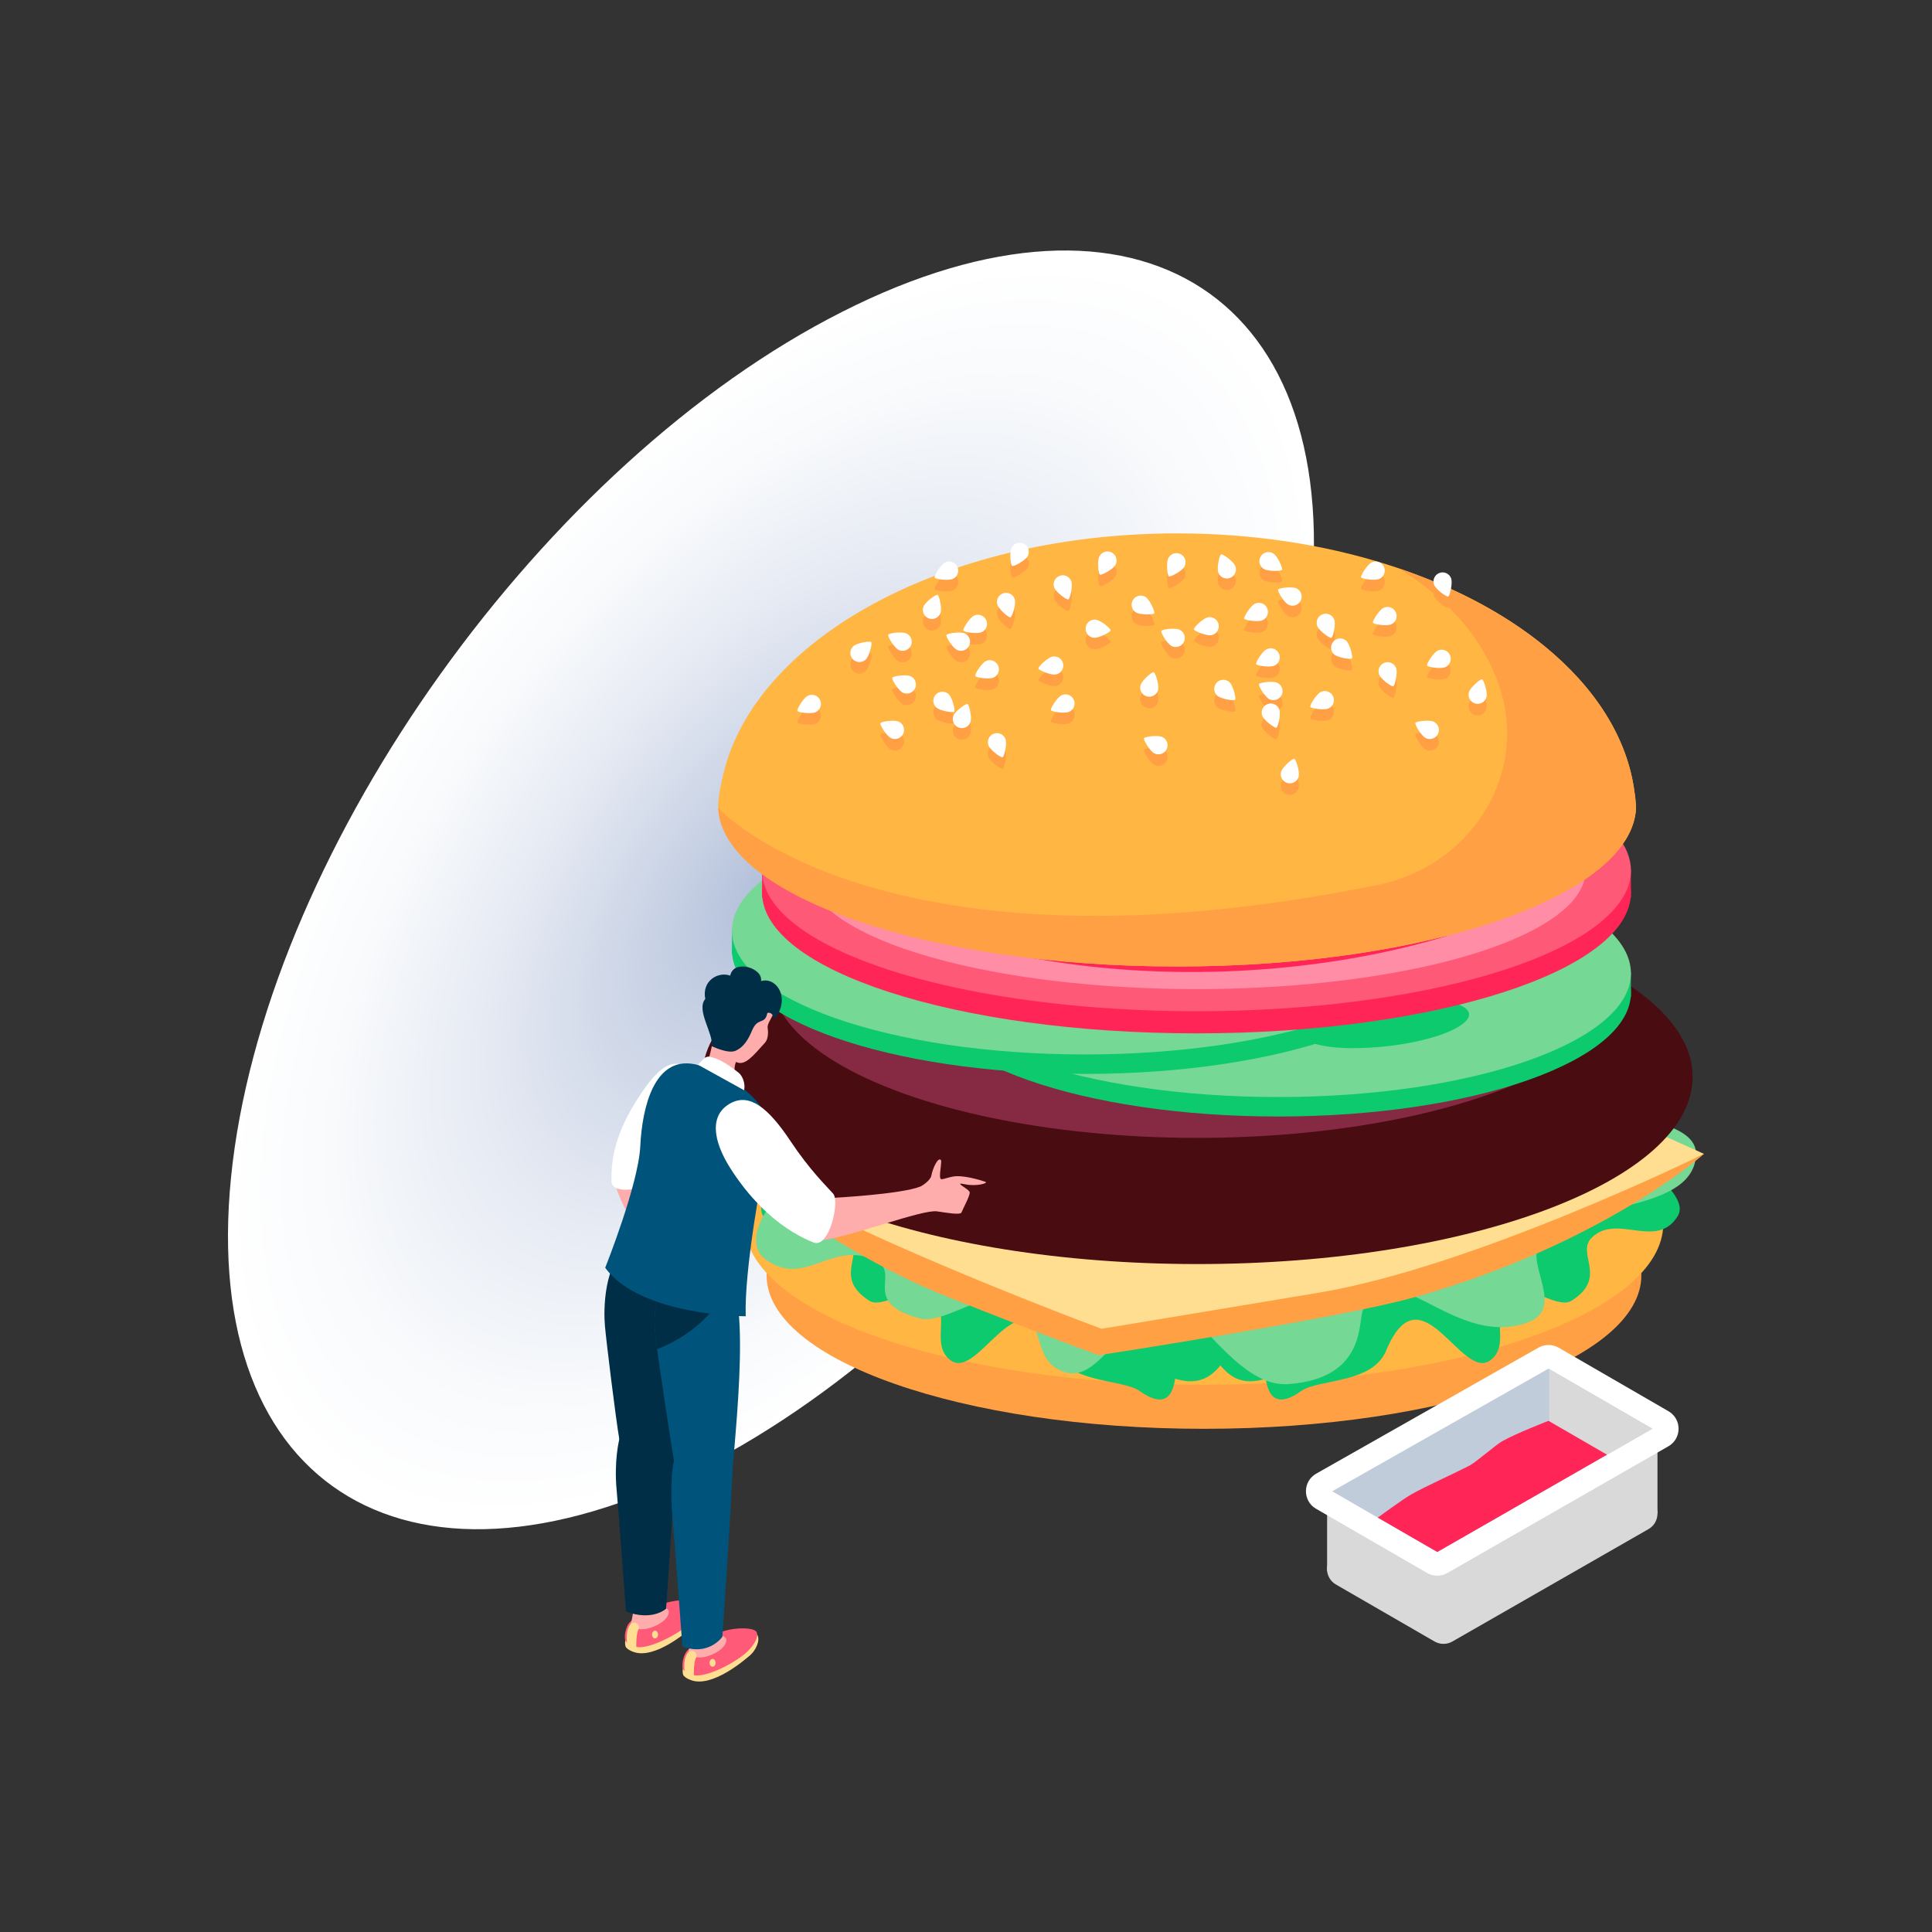 <?xml version="1.0" encoding="utf-8"?>
<!-- Generator: Adobe Illustrator 24.3.0, SVG Export Plug-In . SVG Version: 6.00 Build 0)  -->
<svg version="1.1" id="Layer_1" xmlns="http://www.w3.org/2000/svg" xmlns:xlink="http://www.w3.org/1999/xlink" x="0px" y="0px"
	 viewBox="0 0 350 350" enable-background="new 0 0 350 350" xml:space="preserve">
<rect x="0" y="0" width="350" height="350" fill="#333333" stroke="none"/>
<g>
	
		<radialGradient id="SVGID_1_" cx="243.547" cy="167.547" r="134.562" gradientTransform="matrix(0.573 -0.789 0.453 0.301 -75.798 303.058)" gradientUnits="userSpaceOnUse">
		<stop  offset="0" style="stop-color:#B0BED9"/>
		<stop  offset="0.206" style="stop-color:#C7D1E4"/>
		<stop  offset="0.53" style="stop-color:#E6EAF3"/>
		<stop  offset="0.806" style="stop-color:#F8FAFC"/>
		<stop  offset="1" style="stop-color:#FFFFFF"/>
	</radialGradient>
	<path fill="url(#SVGID_1_)" d="M42.157,210.575c-7.104,57.846,30.788,82.642,84.662,55.39
		c53.866-27.31,103.257-96.282,110.36-154.13c7.108-57.877-30.766-82.672-84.636-55.333
		C98.669,83.752,49.255,152.783,42.157,210.575z"/>
	<g>
		<g>
			<path fill="#FFA044" d="M297.347,231.055c0,15.347-35.474,27.787-79.234,27.787c-43.761,0-79.235-12.44-79.235-27.787
				c0-15.345,35.475-27.786,79.235-27.786C261.873,203.269,297.347,215.71,297.347,231.055z"/>
			<path fill="#FFB642" d="M301.319,221.691c0,16.116-37.253,29.179-83.207,29.179s-83.207-13.062-83.207-29.179
				c0-16.115,37.253-29.18,83.207-29.18S301.319,205.575,301.319,221.691z"/>
		</g>
		<path fill="#0DCA6F" d="M242.178,213.264c0,0-108.739-39.251-100.648-10.212c0.866,3.109,4.884,5.615,2.878,7.563
			c-2.861,2.78-7.922,6.827-6.143,9.702c3.816,6.168,10.894-0.521,15.494,3.824c3.109,2.937-3.047,7.19,3.732,11.503
			c2.338,1.486,7.607-2.698,9.665-1.793c6.368,2.797,0.831,9.366,5.009,12.552c5.254,4.007,12.609-16.9,18.926-1.703
			c2.498,6.01,12.241,5.088,15.367,7.294c8.526,6.029,5.912-7.478,7.213-8.285c6.606-4.09,5.73,8.682,15.128,6.205
			c5.458-1.438,1.683-10.367,3.999-14.044c4.457-7.076,18.697-1.438,20.934-12.114C254.931,218.029,247.658,215.58,242.178,213.264z
			"/>
		<path fill="#0DCA6F" d="M200.015,213.264c0,0,108.74-39.251,100.649-10.212c-0.867,3.109-4.885,5.615-2.879,7.563
			c2.861,2.78,7.922,6.827,6.143,9.702c-3.816,6.168-10.893-0.521-15.494,3.824c-3.109,2.937,3.047,7.19-3.733,11.503
			c-2.337,1.486-7.607-2.698-9.665-1.793c-6.368,2.797-0.831,9.366-5.009,12.552c-5.254,4.007-12.609-16.9-18.926-1.703
			c-2.497,6.01-12.241,5.088-15.367,7.294c-8.526,6.029-5.911-7.478-7.213-8.285c-6.606-4.09-5.73,8.682-15.128,6.205
			c-5.457-1.438-1.683-10.367-3.999-14.044c-4.457-7.076-18.696-1.438-20.934-12.114
			C187.263,218.029,194.535,215.58,200.015,213.264z"/>
		<path fill="#75D894" d="M287.566,201.181c0,0-169.546-25.298-150.667,1.832c2.021,2.905,6.851,11.284,4.318,13.573
			c-3.612,3.268-5.971,8.975-2.645,11.48c7.138,5.376,11.881-3.307,19.76,0.128c5.324,2.322-2.854,7.648,8.264,10.649
			c3.833,1.034,10.705-4.061,13.985-3.548c10.148,1.583,5.194,10.877,12.17,13.247c8.772,2.98,13.067-20.779,26.052-6.965
			c5.134,5.463,9.536,9.565,14.732,9.16c14.172-1.102,12.438-11.638,13.411-13.53c5.534-10.759,15.859,6.733,29.284,2.561
			c7.797-2.424,0.074-10.528,2.663-14.578c4.981-7.796,27.529-4.863,28.356-15.798C307.694,203.528,296.279,202.453,287.566,201.181
			z"/>
		<g>
			<path fill="#FFDE91" d="M205.079,179.122l-79.955,26.354c0,0,13.001,11.357,29.902,20.357c16.9,9,43.597,16.544,43.597,16.544
				s32.281-3.846,57.202-11.213c24.922-7.366,52.874-22.122,52.874-22.122S230.618,172.747,205.079,179.122z"/>
			<path fill="#FFA044" d="M125.124,205.477c0,0,22.426,19.928,46.802,29.57c24.376,9.643,27.198,10.453,27.198,10.453
				s43.467-6.669,56.98-10.453c34.128-9.559,52.595-26.005,52.595-26.005s-41.543,20.434-69.819,25.148
				c-28.277,4.714-39.327,6.534-39.327,6.534s-23.407-8.67-44.202-18.319C144.638,217.433,125.124,205.477,125.124,205.477z"/>
		</g>
		<g>
			<path fill="#480C11" d="M306.635,195.087c0,18.728-40.164,33.909-89.708,33.909c-49.545,0-89.709-15.182-89.709-33.909
				c0-18.727,40.164-33.908,89.709-33.908C266.471,161.179,306.635,176.361,306.635,195.087z"/>
		</g>
		<g>
			<ellipse fill="#862942" cx="216.926" cy="176.939" rx="77.258" ry="29.202"/>
		</g>
		<g>
			<rect x="167.605" y="176.096" fill="#0DCA6F" width="127.853" height="4.55"/>
			<path fill="#0DCA6F" d="M295.458,179.849c0,12.381-28.621,22.418-63.927,22.418c-35.306,0-63.926-10.037-63.926-22.418
				c0-12.381,28.62-22.418,63.926-22.418C266.837,157.431,295.458,167.468,295.458,179.849z"/>
			<path fill="#75D894" d="M295.458,176.321c0,12.381-28.621,22.418-63.927,22.418c-35.306,0-63.926-10.037-63.926-22.418
				c0-12.381,28.62-22.417,63.926-22.417C266.837,153.904,295.458,163.94,295.458,176.321z"/>
			<path fill="#0DCA6F" d="M228.568,174.665c0,0-12.111-10.706-28.02-9.888c-21.251,1.093-18.396,6.093-12.748,9.888
				C193.084,178.217,211.505,177.714,228.568,174.665z"/>
			<path fill="#0DCA6F" d="M233.389,174.479c0,0,14.521-8.416,30.477-8.464c16.438-0.05,17.375,4.771,11.858,8.65
				C268.895,179.469,250.452,177.527,233.389,174.479z"/>
			<path fill="#0DCA6F" d="M228.568,176.321c0,0-23.333,3.641-30.368,5.328c-7.035,1.686-0.893,8.139,13.852,8.234
				C231.245,190.009,228.568,176.321,228.568,176.321z"/>
			<path fill="#0DCA6F" d="M232.926,176.321c0,0,23.534,3.313,30.368,5.328c8.48,2.499-3.325,8.14-18.069,8.235
				C226.031,190.01,232.926,176.321,232.926,176.321z"/>
			<path fill="#0DCA6F" d="M231.531,172.653c0,0-9.765-5.715-11.897-7.92c-2.133-2.204,2.634-5.256,13.755-5.298
				c15.354-0.058,16.634,2.908,11.516,6.608C239.786,169.743,231.531,172.653,231.531,172.653z"/>
		</g>
		<g>
			<rect x="132.6" y="168.38" fill="#0DCA6F" width="127.853" height="4.551"/>
			<path fill="#0DCA6F" d="M260.453,172.133c0,12.381-28.62,22.418-63.926,22.418c-35.306,0-63.927-10.037-63.927-22.418
				c0-12.381,28.621-22.417,63.927-22.417C231.833,149.716,260.453,159.752,260.453,172.133z"/>
			<path fill="#75D894" d="M260.453,168.606c0,12.381-28.62,22.417-63.926,22.417c-35.306,0-63.927-10.036-63.927-22.417
				c0-12.382,28.621-22.418,63.927-22.418C231.833,146.188,260.453,156.224,260.453,168.606z"/>
			<path fill="#0DCA6F" d="M193.563,166.95c0,0-12.11-10.706-28.02-9.888c-21.252,1.093-18.396,6.093-12.749,9.888
				C158.08,170.501,176.501,169.998,193.563,166.95z"/>
			<path fill="#0DCA6F" d="M198.384,166.763c0,0,14.521-8.415,30.478-8.464c16.438-0.05,17.374,4.771,11.858,8.65
				C233.889,171.753,215.447,169.811,198.384,166.763z"/>
			<path fill="#0DCA6F" d="M193.563,168.606c0,0-23.332,3.64-30.367,5.327c-7.036,1.688-0.894,8.139,13.852,8.234
				C196.24,182.293,193.563,168.606,193.563,168.606z"/>
			<path fill="#0DCA6F" d="M197.921,168.606c0,0,23.534,3.312,30.368,5.327c8.48,2.5-3.324,8.14-18.069,8.235
				C191.026,182.294,197.921,168.606,197.921,168.606z"/>
			<path fill="#0DCA6F" d="M196.527,164.937c0,0-9.766-5.715-11.897-7.919c-2.133-2.205,2.633-5.256,13.754-5.299
				c15.355-0.058,16.634,2.909,11.516,6.608C204.781,162.028,196.527,164.937,196.527,164.937z"/>
		</g>
		<g>
			<rect x="138.059" y="157.454" fill="#FF2657" width="157.398" height="5.173"/>
			<path fill="#FF2657" d="M295.458,161.72c0,14.075-35.234,25.485-78.699,25.485c-43.465,0-78.699-11.41-78.699-25.485
				c0-14.074,35.234-25.483,78.699-25.483C260.223,136.237,295.458,147.646,295.458,161.72z"/>
			<ellipse fill="#FF5978" cx="216.759" cy="157.71" rx="78.699" ry="25.484"/>
			<ellipse fill="#FF8DA6" cx="216.759" cy="157.71" rx="70.494" ry="21.474"/>
			<path fill="#FF2657" d="M169.87,168.624c-6.727,0.13-26.571-13.827-0.641-23.299c25.931-9.472,60.845-6.365,68.029-5.326
				c10.107,1.463-0.567,7.164-12.523,7.701c-5.444,0.245-18.313,1.213-25.959,3.249c-9.142,2.434-12.671,6.109-12.374,7.988
				C186.949,162.387,175.603,168.515,169.87,168.624z"/>
			<path fill="#FF2657" d="M193.621,163.024c-7.26,2.327-18.417,8.433-5.975,10.647c26.415,4.701,53.221,2.02,72.374-3.486
				c19.154-5.507,23.705-14.579,12.537-20.955c-8.113-4.632-16.166-5.03-20.709-3.234c-10.56,4.175-1.28,11.583-21.809,14.045
				C217.959,161.491,201.87,160.378,193.621,163.024z"/>
			<path fill="#FF5978" d="M223.099,145.325c0,0,5.479-4.35-1.139-4.253C217.607,141.136,223.099,145.325,223.099,145.325z"/>
			<path fill="#FF5978" d="M215.663,145.881c0,0,0-5.523-7.081-4.849C203.929,141.477,215.663,145.881,215.663,145.881z"/>
			<path fill="#FF5978" d="M205.202,146.408c0,0-4.59-5.021-9.714-4.026C190.365,143.375,205.202,146.408,205.202,146.408z"/>
			<path fill="#FF5978" d="M194.536,148.853c0,0-5.431-5.975-12.487-4.191C174.993,146.445,194.536,148.853,194.536,148.853z"/>
			<path fill="#FF5978" d="M186.272,152.381c0,0-8.611-6.24-16.509-3.151C164.5,151.288,186.272,152.381,186.272,152.381z"/>
			<path fill="#FF5978" d="M181.474,156.024c0,0-12.637-2.649-16.906-0.802C160.299,157.07,172.477,159.658,181.474,156.024z"/>
			<path fill="#FF5978" d="M180.514,160.04c0,0-8.894,0.222-13.065,1.957c-2.077,0.863,0,2.96,4.172,2.469
				C178.847,163.615,180.514,160.04,180.514,160.04z"/>
			<path fill="#FF5978" d="M251.422,150.376c0,0,3.949-2.179,9.073-2.005c5.123,0.174,7.579,2.189,1.494,2.448
				C255.905,151.08,251.422,150.376,251.422,150.376z"/>
			<path fill="#FF5978" d="M198.776,164.206c-0.406,0.13-6.276,2.274-7.984,4.028c-1.708,1.755,4.91,3.576,6.938,0.392
				C199.759,165.441,198.776,164.206,198.776,164.206z"/>
			<path fill="#FF5978" d="M208.179,164.206c0,0-2.443,1.691-2.23,4.42c0.214,2.728,6.025,3.38,5.628,0
				C211.18,165.245,208.179,164.206,208.179,164.206z"/>
			<path fill="#FF5978" d="M218.224,163.502c0,0,0.106,2.915,1.281,5.124c1.174,2.208,9.607,3.378,6.191-0.521
				C222.281,164.206,218.224,163.502,218.224,163.502z"/>
			<path fill="#FF5978" d="M230.305,162.972c0,0,2.33,3.251,6.813,5.654c4.483,2.403,9.18,0.583,5.017-2.145
				C237.972,163.751,230.305,162.972,230.305,162.972z"/>
			<path fill="#FF5978" d="M240.854,160.547c0,0,4.482,3.334,9.82,5.153c5.337,1.819,10.674,0.066,4.27-2.209
				C248.54,161.217,240.854,160.547,240.854,160.547z"/>
			<path fill="#FF5978" d="M248.646,156.876c0,0,9.073,3.736,14.73,4.275c5.658,0.54,9.287-3.119,2.883-3.769
				C259.854,156.733,248.646,156.876,248.646,156.876z"/>
			<path fill="#FF5978" d="M252.212,153.924c0,0,7.643-1.479,12.232-1.154c4.591,0.324,8.54,2.209,3.63,2.339
				C263.163,155.239,252.212,153.924,252.212,153.924z"/>
		</g>
		<path fill="#FFB642" d="M296.127,143.648c-1.243-9.939-7.141-19.078-16.348-26.608c-15.146-12.388-39.271-20.414-66.535-20.414
			c-40.509,0-74.059,17.719-81.522,41.153c-0.612,1.924-1.716,6.423-1.614,8.611c0.724,15.59,37.646,28.698,83.137,28.698
			c45.491,0,82.398-12.808,83.139-28.698C296.383,146.39,296.29,144.397,296.127,143.648z"/>
		<path fill="#FFA044" d="M296.127,143.648c-1.243-9.939-7.141-19.078-16.348-26.609c-7.051-5.766-16.066-10.57-26.419-14.076
			c7.847,4.792,14.523,11.487,17.853,20.213c6.371,16.703-4.757,33.732-21.534,37.13c-90.196,18.269-119.571-13.915-119.571-13.915
			c0.741,15.891,37.646,28.698,83.137,28.698c45.491,0,82.398-12.808,83.139-28.698C296.383,146.39,296.29,144.397,296.127,143.648z
			"/>
		<g>
			<path fill="#FFA044" d="M174.781,116.845c0.827,0.382,1.188,1.361,0.806,2.188c-0.382,0.827-1.362,1.188-2.189,0.807
				c-0.827-0.382-2.082-2.42-1.945-2.716C171.588,116.828,173.954,116.462,174.781,116.845z"/>
			<path fill="#FFA044" d="M164.972,124.593c0.826,0.382,1.188,1.362,0.806,2.189c-0.382,0.827-1.362,1.188-2.189,0.806
				c-0.827-0.382-2.083-2.42-1.946-2.716C161.778,124.576,164.143,124.21,164.972,124.593z"/>
			<path fill="#FFA044" d="M180.671,111.588c-0.25-0.876,0.258-1.789,1.134-2.039c0.876-0.25,1.789,0.258,2.039,1.134
				c0.249,0.877-0.477,3.157-0.79,3.247C182.741,114.019,180.921,112.464,180.671,111.588z"/>
			<path fill="#FFA044" d="M162.822,132.824c0.827,0.383,1.188,1.362,0.806,2.19c-0.382,0.827-1.362,1.188-2.189,0.806
				c-0.827-0.382-2.082-2.42-1.945-2.716C159.629,132.808,161.995,132.442,162.822,132.824z"/>
			<path fill="#FFA044" d="M156.817,121.591c-0.67,0.618-1.714,0.576-2.331-0.094c-0.618-0.669-0.576-1.713,0.094-2.331
				c0.67-0.618,3.033-0.997,3.254-0.758C158.055,118.649,157.487,120.974,156.817,121.591z"/>
			<path fill="#FFA044" d="M146.349,128.127c0.819-0.398,1.807-0.059,2.206,0.761c0.398,0.818,0.059,1.807-0.761,2.205
				c-0.818,0.399-3.191,0.083-3.334-0.21C144.318,130.591,145.53,128.527,146.349,128.127z"/>
			<path fill="#FFA044" d="M171.218,103.976c0.818-0.399,1.807-0.059,2.205,0.76c0.399,0.819,0.06,1.807-0.76,2.206
				c-0.818,0.399-3.191,0.083-3.334-0.21C169.185,106.439,170.398,104.374,171.218,103.976z"/>
			<path fill="#FFA044" d="M170.376,113.157c-0.32,0.854-1.271,1.286-2.124,0.967c-0.854-0.319-1.286-1.271-0.966-2.124
				c0.319-0.853,2.258-2.257,2.564-2.143C170.154,109.972,170.695,112.303,170.376,113.157z"/>
			<path fill="#FFA044" d="M175.801,132.927c-0.319,0.853-1.271,1.286-2.124,0.967c-0.853-0.32-1.285-1.271-0.966-2.124
				c0.319-0.854,2.259-2.257,2.563-2.143C175.579,129.742,176.12,132.074,175.801,132.927z"/>
			<path fill="#FFA044" d="M261.863,122.936c0.827-0.382,1.188-1.362,0.807-2.189c-0.382-0.827-1.362-1.188-2.19-0.806
				c-0.827,0.382-2.083,2.42-1.946,2.716C258.671,122.952,261.036,123.318,261.863,122.936z"/>
			<path fill="#FFA044" d="M252.054,115.188c0.827-0.383,1.188-1.362,0.806-2.189c-0.382-0.827-1.362-1.188-2.189-0.807
				c-0.827,0.382-2.082,2.421-1.945,2.716C248.86,115.203,251.226,115.57,252.054,115.188z"/>
			<path fill="#FFA044" d="M266.108,127.498c-0.25,0.876,0.258,1.789,1.135,2.039c0.876,0.25,1.789-0.258,2.039-1.134
				c0.25-0.876-0.477-3.157-0.79-3.246C268.179,125.068,266.358,126.622,266.108,127.498z"/>
			<path fill="#FFA044" d="M249.904,106.956c0.827-0.382,1.188-1.362,0.807-2.189c-0.382-0.827-1.362-1.188-2.189-0.807
				c-0.827,0.383-2.083,2.421-1.946,2.717C246.712,106.973,249.077,107.338,249.904,106.956z"/>
			<path fill="#FFA044" d="M243.899,118.189c-0.669-0.618-1.713-0.576-2.331,0.094c-0.617,0.67-0.575,1.713,0.094,2.331
				c0.67,0.618,3.033,0.997,3.255,0.758C245.138,121.132,244.569,118.806,243.899,118.189z"/>
			<path fill="#FFA044" d="M233.432,111.653c0.818,0.399,1.807,0.059,2.205-0.76c0.399-0.819,0.059-1.807-0.76-2.206
				c-0.819-0.399-3.191-0.083-3.335,0.21C231.4,109.19,232.613,111.253,233.432,111.653z"/>
			<path fill="#FFA044" d="M258.3,135.805c0.819,0.399,1.807,0.059,2.206-0.761c0.4-0.818,0.059-1.807-0.761-2.205
				c-0.818-0.399-3.191-0.083-3.334,0.21C256.268,133.342,257.481,135.406,258.3,135.805z"/>
			<path fill="#FFA044" d="M252.924,123.12c-0.319-0.854-1.27-1.286-2.123-0.967c-0.854,0.319-1.286,1.271-0.967,2.124
				c0.319,0.853,2.259,2.257,2.563,2.143C252.703,126.306,253.243,123.974,252.924,123.12z"/>
			<path fill="#FFA044" d="M262.883,106.853c-0.319-0.853-1.27-1.286-2.123-0.966c-0.854,0.319-1.286,1.27-0.967,2.123
				c0.319,0.854,2.259,2.257,2.564,2.143C262.662,110.038,263.202,107.706,262.883,106.853z"/>
			<path fill="#FFA044" d="M240.698,130.423c0.827-0.382,1.188-1.362,0.806-2.189c-0.382-0.827-1.362-1.188-2.189-0.806
				c-0.828,0.382-2.083,2.42-1.946,2.716C237.505,130.44,239.871,130.805,240.698,130.423z"/>
			<path fill="#FFA044" d="M230.889,122.675c0.827-0.382,1.188-1.362,0.806-2.189c-0.382-0.827-1.362-1.188-2.189-0.807
				c-0.827,0.383-2.083,2.421-1.946,2.717C227.695,122.691,230.061,123.057,230.889,122.675z"/>
			<path fill="#FFA044" d="M232.088,141.9c-0.25,0.876,0.258,1.789,1.134,2.039c0.877,0.25,1.789-0.258,2.039-1.135
				c0.25-0.876-0.476-3.157-0.789-3.246C234.158,139.468,232.338,141.023,232.088,141.9z"/>
			<path fill="#FFA044" d="M228.739,114.444c0.827-0.382,1.188-1.362,0.806-2.189c-0.382-0.827-1.362-1.188-2.189-0.806
				c-0.827,0.382-2.082,2.42-1.946,2.716C225.546,114.46,227.912,114.825,228.739,114.444z"/>
			<path fill="#FFA044" d="M222.734,125.676c-0.67-0.618-1.714-0.576-2.331,0.094c-0.618,0.67-0.576,1.714,0.094,2.331
				c0.67,0.618,3.033,0.997,3.254,0.758C223.972,128.619,223.404,126.294,222.734,125.676z"/>
			<path fill="#FFA044" d="M212.266,119.14c0.819,0.399,1.807,0.059,2.206-0.76c0.399-0.819,0.059-1.807-0.761-2.206
				c-0.818-0.399-3.191-0.083-3.334,0.21C210.235,116.677,211.447,118.741,212.266,119.14z"/>
			<path fill="#FFA044" d="M229.973,128.769c0.819,0.399,1.807,0.059,2.206-0.76c0.399-0.819,0.059-1.807-0.761-2.206
				c-0.818-0.399-3.191-0.083-3.334,0.21C227.942,126.306,229.154,128.369,229.973,128.769z"/>
			<path fill="#FFA044" d="M231.759,130.608c-0.319-0.854-1.27-1.286-2.124-0.966c-0.852,0.319-1.285,1.27-0.966,2.123
				c0.319,0.854,2.259,2.257,2.564,2.143C231.538,133.793,232.078,131.461,231.759,130.608z"/>
			<path fill="#FFA044" d="M241.718,114.341c-0.319-0.854-1.271-1.286-2.124-0.967c-0.852,0.319-1.285,1.27-0.966,2.123
				c0.319,0.854,2.258,2.257,2.564,2.143C241.497,117.526,242.037,115.194,241.718,114.341z"/>
			<path fill="#FFA044" d="M193.714,131.028c0.827-0.382,1.188-1.362,0.806-2.189c-0.382-0.827-1.362-1.187-2.189-0.806
				c-0.827,0.382-2.082,2.42-1.945,2.716C190.52,131.044,192.887,131.41,193.714,131.028z"/>
			<path fill="#FFA044" d="M180.004,124.833c0.827-0.382,1.188-1.362,0.807-2.19c-0.382-0.827-1.362-1.188-2.189-0.806
				c-0.827,0.382-2.083,2.42-1.946,2.716S179.177,125.215,180.004,124.833z"/>
			<path fill="#FFA044" d="M206.62,126.205c-0.25,0.877,0.258,1.79,1.134,2.039c0.876,0.25,1.789-0.257,2.039-1.134
				c0.25-0.876-0.476-3.156-0.789-3.246C208.69,123.775,206.87,125.329,206.62,126.205z"/>
			<path fill="#FFA044" d="M177.855,116.602c0.827-0.382,1.188-1.362,0.806-2.189c-0.382-0.827-1.362-1.188-2.189-0.806
				c-0.827,0.382-2.082,2.42-1.945,2.716C174.662,116.618,177.028,116.985,177.855,116.602z"/>
			<path fill="#FFA044" d="M171.85,127.834c-0.67-0.617-1.714-0.575-2.331,0.094c-0.618,0.67-0.576,1.714,0.094,2.332
				c0.67,0.617,3.033,0.997,3.254,0.757C173.088,130.778,172.52,128.452,171.85,127.834z"/>
			<path fill="#FFA044" d="M162.798,119.829c0.818,0.4,1.807,0.06,2.205-0.76c0.399-0.819,0.06-1.807-0.76-2.206
				c-0.819-0.399-3.191-0.083-3.335,0.21C160.765,117.367,161.978,119.431,162.798,119.829z"/>
			<path fill="#FFA044" d="M209.142,138.582c0.818,0.399,1.807,0.059,2.205-0.76c0.399-0.819,0.06-1.807-0.76-2.206
				c-0.819-0.4-3.192-0.083-3.335,0.21C207.11,136.119,208.323,138.183,209.142,138.582z"/>
			<path fill="#FFA044" d="M182.155,135.972c-0.319-0.854-1.27-1.286-2.123-0.967c-0.854,0.319-1.286,1.27-0.967,2.123
				c0.319,0.854,2.259,2.257,2.564,2.143C181.934,139.157,182.474,136.825,182.155,135.972z"/>
			<path fill="#FFA044" d="M194.072,107.381c-0.319-0.853-1.27-1.286-2.124-0.966c-0.854,0.319-1.286,1.27-0.967,2.123
				c0.32,0.854,2.259,2.257,2.564,2.143C193.85,110.567,194.391,108.235,194.072,107.381z"/>
			<path fill="#FFA044" d="M214.579,104.73c0.433-0.802,0.133-1.803-0.67-2.234c-0.802-0.433-1.803-0.133-2.234,0.67
				c-0.433,0.802-0.213,3.186,0.074,3.34C212.036,106.659,214.147,105.533,214.579,104.73z"/>
			<path fill="#FFA044" d="M202.082,104.423c0.433-0.803,0.133-1.803-0.67-2.235c-0.802-0.432-1.802-0.132-2.234,0.67
				c-0.433,0.802-0.213,3.186,0.074,3.341C199.539,106.353,201.65,105.225,202.082,104.423z"/>
			<path fill="#FFA044" d="M220.714,105.83c0.326,0.851,1.28,1.276,2.131,0.95s1.276-1.28,0.95-2.131
				c-0.326-0.851-2.276-2.239-2.581-2.123C220.91,102.644,220.388,104.98,220.714,105.83z"/>
			<path fill="#FFA044" d="M186.183,102.841c0.432-0.802,0.132-1.802-0.67-2.234c-0.803-0.433-1.803-0.133-2.235,0.67
				c-0.432,0.802-0.212,3.186,0.074,3.341C183.639,104.772,185.751,103.644,186.183,102.841z"/>
			<path fill="#FFA044" d="M198.48,114.346c-0.906-0.092-1.716,0.568-1.808,1.475c-0.093,0.907,0.567,1.716,1.475,1.809
				c0.906,0.092,3.025-1.023,3.057-1.348C201.237,115.957,199.387,114.439,198.48,114.346z"/>
			<path fill="#FFA044" d="M191.288,124.275c0.896-0.173,1.48-1.038,1.309-1.933c-0.173-0.895-1.038-1.48-1.933-1.308
				c-0.895,0.172-2.602,1.85-2.541,2.17C188.184,123.525,190.393,124.447,191.288,124.275z"/>
			<path fill="#FFA044" d="M219.455,117.161c0.895-0.173,1.48-1.038,1.308-1.933c-0.172-0.895-1.037-1.479-1.932-1.308
				c-0.895,0.173-2.603,1.85-2.541,2.17C216.351,116.411,218.56,117.333,219.455,117.161z"/>
			<path fill="#FFA044" d="M207.541,110.244c-0.768-0.49-1.788-0.266-2.278,0.502c-0.491,0.768-0.267,1.788,0.502,2.278
				c0.768,0.49,3.161,0.449,3.336,0.174C209.276,112.924,208.308,110.735,207.541,110.244z"/>
			<path fill="#FFA044" d="M230.688,102.36c-0.768-0.49-1.788-0.266-2.278,0.502c-0.491,0.768-0.266,1.788,0.502,2.278
				c0.768,0.491,3.161,0.449,3.337,0.175C232.424,105.04,231.456,102.851,230.688,102.36z"/>
		</g>
		<g>
			<path fill="#FFFFFF" d="M174.781,114.754c0.827,0.382,1.188,1.362,0.806,2.189c-0.382,0.827-1.362,1.188-2.189,0.807
				c-0.827-0.383-2.082-2.421-1.945-2.717C171.588,114.739,173.954,114.372,174.781,114.754z"/>
			<path fill="#FFFFFF" d="M164.972,122.503c0.826,0.382,1.188,1.361,0.806,2.189c-0.382,0.827-1.362,1.188-2.189,0.806
				c-0.827-0.382-2.083-2.42-1.946-2.716S164.143,122.12,164.972,122.503z"/>
			<path fill="#FFFFFF" d="M180.671,109.498c-0.25-0.876,0.258-1.789,1.134-2.039c0.876-0.25,1.789,0.258,2.039,1.134
				c0.249,0.876-0.477,3.157-0.79,3.247C182.741,111.929,180.921,110.374,180.671,109.498z"/>
			<path fill="#FFFFFF" d="M162.822,130.734c0.827,0.383,1.188,1.362,0.806,2.189c-0.382,0.827-1.362,1.188-2.189,0.807
				c-0.827-0.383-2.082-2.42-1.945-2.716C159.629,130.718,161.995,130.352,162.822,130.734z"/>
			<path fill="#FFFFFF" d="M156.817,119.501c-0.67,0.618-1.714,0.576-2.331-0.094c-0.618-0.67-0.576-1.713,0.094-2.331
				c0.67-0.618,3.033-0.997,3.254-0.758C158.055,116.558,157.487,118.884,156.817,119.501z"/>
			<path fill="#FFFFFF" d="M146.349,126.037c0.819-0.399,1.807-0.059,2.206,0.761c0.398,0.818,0.059,1.806-0.761,2.205
				c-0.818,0.399-3.191,0.083-3.334-0.21C144.318,128.5,145.53,126.437,146.349,126.037z"/>
			<path fill="#FFFFFF" d="M171.218,101.885c0.818-0.399,1.807-0.059,2.205,0.761c0.399,0.818,0.06,1.807-0.76,2.206
				c-0.818,0.398-3.191,0.082-3.334-0.21C169.185,104.349,170.398,102.284,171.218,101.885z"/>
			<path fill="#FFFFFF" d="M170.376,111.067c-0.32,0.854-1.271,1.286-2.124,0.967c-0.854-0.32-1.286-1.271-0.966-2.124
				c0.319-0.854,2.258-2.257,2.564-2.143C170.154,107.881,170.695,110.213,170.376,111.067z"/>
			<path fill="#FFFFFF" d="M175.801,130.837c-0.319,0.854-1.271,1.286-2.124,0.967c-0.853-0.32-1.285-1.271-0.966-2.124
				c0.319-0.854,2.259-2.257,2.563-2.143C175.579,127.652,176.12,129.984,175.801,130.837z"/>
			<path fill="#FFFFFF" d="M261.863,120.846c0.827-0.383,1.188-1.362,0.807-2.189c-0.382-0.827-1.362-1.188-2.19-0.807
				c-0.827,0.382-2.083,2.421-1.946,2.716C258.671,120.862,261.036,121.228,261.863,120.846z"/>
			<path fill="#FFFFFF" d="M252.054,113.097c0.827-0.382,1.188-1.362,0.806-2.189c-0.382-0.827-1.362-1.188-2.189-0.806
				c-0.827,0.382-2.082,2.42-1.945,2.716C248.86,113.114,251.226,113.48,252.054,113.097z"/>
			<path fill="#FFFFFF" d="M266.108,125.408c-0.25,0.876,0.258,1.789,1.135,2.039c0.876,0.25,1.789-0.258,2.039-1.134
				c0.25-0.876-0.477-3.157-0.79-3.246C268.179,122.978,266.358,124.533,266.108,125.408z"/>
			<path fill="#FFFFFF" d="M249.904,104.867c0.827-0.383,1.188-1.362,0.807-2.189c-0.382-0.827-1.362-1.188-2.189-0.807
				c-0.827,0.383-2.083,2.42-1.946,2.716C246.712,104.882,249.077,105.248,249.904,104.867z"/>
			<path fill="#FFFFFF" d="M243.899,116.099c-0.669-0.618-1.713-0.576-2.331,0.094c-0.617,0.67-0.575,1.713,0.094,2.331
				c0.67,0.618,3.033,0.997,3.255,0.758C245.138,119.042,244.569,116.716,243.899,116.099z"/>
			<path fill="#FFFFFF" d="M233.432,109.563c0.818,0.4,1.807,0.059,2.205-0.761c0.399-0.818,0.059-1.807-0.76-2.205
				c-0.819-0.399-3.191-0.083-3.335,0.21C231.4,107.1,232.613,109.163,233.432,109.563z"/>
			<path fill="#FFFFFF" d="M258.3,133.715c0.819,0.398,1.807,0.059,2.206-0.761c0.4-0.818,0.059-1.807-0.761-2.205
				c-0.818-0.399-3.191-0.083-3.334,0.21C256.268,131.251,257.481,133.316,258.3,133.715z"/>
			<path fill="#FFFFFF" d="M252.924,121.031c-0.319-0.854-1.27-1.286-2.123-0.967c-0.854,0.319-1.286,1.271-0.967,2.124
				c0.319,0.853,2.259,2.256,2.563,2.142C252.703,124.216,253.243,121.883,252.924,121.031z"/>
			<path fill="#FFFFFF" d="M262.883,104.763c-0.319-0.854-1.27-1.286-2.123-0.966c-0.854,0.319-1.286,1.27-0.967,2.123
				c0.319,0.854,2.259,2.257,2.564,2.142C262.662,107.949,263.202,105.617,262.883,104.763z"/>
			<path fill="#FFFFFF" d="M240.698,128.333c0.827-0.382,1.188-1.362,0.806-2.19c-0.382-0.827-1.362-1.188-2.189-0.807
				c-0.828,0.383-2.083,2.421-1.946,2.717C237.505,128.349,239.871,128.715,240.698,128.333z"/>
			<path fill="#FFFFFF" d="M230.889,120.585c0.827-0.383,1.188-1.362,0.806-2.189c-0.382-0.828-1.362-1.189-2.189-0.807
				c-0.827,0.382-2.083,2.42-1.946,2.716S230.061,120.967,230.889,120.585z"/>
			<path fill="#FFFFFF" d="M232.088,139.81c-0.25,0.876,0.258,1.789,1.134,2.038c0.877,0.25,1.789-0.257,2.039-1.134
				c0.25-0.876-0.476-3.157-0.789-3.246C234.158,137.378,232.338,138.933,232.088,139.81z"/>
			<path fill="#FFFFFF" d="M228.739,112.354c0.827-0.382,1.188-1.362,0.806-2.19c-0.382-0.827-1.362-1.188-2.189-0.807
				c-0.827,0.383-2.082,2.421-1.946,2.717C225.546,112.37,227.912,112.736,228.739,112.354z"/>
			<path fill="#FFFFFF" d="M222.734,123.586c-0.67-0.618-1.714-0.576-2.331,0.094c-0.618,0.67-0.576,1.713,0.094,2.331
				c0.67,0.618,3.033,0.997,3.254,0.758C223.972,126.53,223.404,124.203,222.734,123.586z"/>
			<path fill="#FFFFFF" d="M212.266,117.05c0.819,0.399,1.807,0.059,2.206-0.76c0.399-0.819,0.059-1.807-0.761-2.206
				c-0.818-0.399-3.191-0.083-3.334,0.21C210.235,114.587,211.447,116.651,212.266,117.05z"/>
			<path fill="#FFFFFF" d="M229.973,126.679c0.819,0.398,1.807,0.059,2.206-0.761c0.399-0.819,0.059-1.807-0.761-2.205
				c-0.818-0.399-3.191-0.083-3.334,0.21C227.942,124.216,229.154,126.28,229.973,126.679z"/>
			<path fill="#FFFFFF" d="M231.759,128.518c-0.319-0.854-1.27-1.286-2.124-0.967c-0.852,0.319-1.285,1.27-0.966,2.124
				c0.319,0.852,2.259,2.256,2.564,2.143C231.538,131.702,232.078,129.371,231.759,128.518z"/>
			<path fill="#FFFFFF" d="M241.718,112.25c-0.319-0.852-1.271-1.286-2.124-0.966c-0.852,0.319-1.285,1.27-0.966,2.123
				c0.319,0.854,2.258,2.257,2.564,2.143C241.497,115.436,242.037,113.104,241.718,112.25z"/>
			<path fill="#FFFFFF" d="M193.714,128.938c0.827-0.382,1.188-1.362,0.806-2.189c-0.382-0.827-1.362-1.188-2.189-0.806
				c-0.827,0.382-2.082,2.42-1.945,2.716C190.52,128.954,192.887,129.32,193.714,128.938z"/>
			<path fill="#FFFFFF" d="M180.004,122.743c0.827-0.382,1.188-1.362,0.807-2.189c-0.382-0.827-1.362-1.188-2.189-0.806
				c-0.827,0.382-2.083,2.42-1.946,2.716S179.177,123.125,180.004,122.743z"/>
			<path fill="#FFFFFF" d="M206.62,124.116c-0.25,0.877,0.258,1.789,1.134,2.039c0.876,0.25,1.789-0.258,2.039-1.134
				c0.25-0.876-0.476-3.157-0.789-3.246C208.69,121.685,206.87,123.24,206.62,124.116z"/>
			<path fill="#FFFFFF" d="M177.855,114.512c0.827-0.382,1.188-1.362,0.806-2.189c-0.382-0.827-1.362-1.188-2.189-0.806
				c-0.827,0.382-2.082,2.42-1.945,2.716C174.662,114.529,177.028,114.894,177.855,114.512z"/>
			<path fill="#FFFFFF" d="M171.85,125.744c-0.67-0.618-1.714-0.575-2.331,0.094c-0.618,0.67-0.576,1.714,0.094,2.331
				c0.67,0.618,3.033,0.997,3.254,0.758C173.088,128.688,172.52,126.363,171.85,125.744z"/>
			<path fill="#FFFFFF" d="M162.798,117.74c0.818,0.399,1.807,0.06,2.205-0.76c0.399-0.819,0.06-1.807-0.76-2.206
				c-0.819-0.399-3.191-0.083-3.335,0.21C160.765,115.277,161.978,117.341,162.798,117.74z"/>
			<path fill="#FFFFFF" d="M209.142,136.492c0.818,0.399,1.807,0.059,2.205-0.761c0.399-0.818,0.06-1.807-0.76-2.205
				c-0.819-0.399-3.192-0.083-3.335,0.21C207.11,134.03,208.323,136.093,209.142,136.492z"/>
			<path fill="#FFFFFF" d="M182.155,133.882c-0.319-0.854-1.27-1.286-2.123-0.967c-0.854,0.319-1.286,1.27-0.967,2.123
				c0.319,0.854,2.259,2.257,2.564,2.143C181.934,137.067,182.474,134.735,182.155,133.882z"/>
			<path fill="#FFFFFF" d="M194.072,105.291c-0.319-0.854-1.27-1.286-2.124-0.967c-0.854,0.32-1.286,1.271-0.967,2.124
				c0.32,0.854,2.259,2.257,2.564,2.143C193.85,108.477,194.391,106.145,194.072,105.291z"/>
			<path fill="#FFFFFF" d="M214.579,102.64c0.433-0.802,0.133-1.803-0.67-2.235c-0.802-0.432-1.803-0.132-2.234,0.67
				c-0.433,0.803-0.213,3.187,0.074,3.341C212.036,104.57,214.147,103.442,214.579,102.64z"/>
			<path fill="#FFFFFF" d="M202.082,102.332c0.433-0.802,0.133-1.803-0.67-2.234c-0.802-0.433-1.802-0.132-2.234,0.67
				c-0.433,0.802-0.213,3.186,0.074,3.34C199.539,104.263,201.65,103.135,202.082,102.332z"/>
			<path fill="#FFFFFF" d="M220.714,103.741c0.326,0.851,1.28,1.276,2.131,0.95c0.851-0.326,1.276-1.28,0.95-2.131
				c-0.326-0.851-2.276-2.239-2.581-2.123C220.91,100.554,220.388,102.89,220.714,103.741z"/>
			<path fill="#FFFFFF" d="M186.183,100.751c0.432-0.802,0.132-1.803-0.67-2.234c-0.803-0.433-1.803-0.133-2.235,0.67
				c-0.432,0.802-0.212,3.185,0.074,3.34C183.639,102.682,185.751,101.554,186.183,100.751z"/>
			<path fill="#FFFFFF" d="M198.48,112.256c-0.906-0.092-1.716,0.568-1.808,1.475c-0.093,0.906,0.567,1.716,1.475,1.809
				c0.906,0.092,3.025-1.024,3.057-1.349C201.237,113.867,199.387,112.348,198.48,112.256z"/>
			<path fill="#FFFFFF" d="M191.288,122.185c0.896-0.173,1.48-1.038,1.309-1.933c-0.173-0.895-1.038-1.48-1.933-1.308
				c-0.895,0.172-2.602,1.85-2.541,2.17C188.184,121.434,190.393,122.357,191.288,122.185z"/>
			<path fill="#FFFFFF" d="M219.455,115.072c0.895-0.173,1.48-1.038,1.308-1.933c-0.172-0.895-1.037-1.48-1.932-1.308
				c-0.895,0.173-2.603,1.85-2.541,2.17C216.351,114.322,218.56,115.243,219.455,115.072z"/>
			<path fill="#FFFFFF" d="M207.541,108.155c-0.768-0.491-1.788-0.266-2.278,0.502c-0.491,0.768-0.267,1.788,0.502,2.278
				c0.768,0.49,3.161,0.449,3.336,0.174C209.276,110.834,208.308,108.645,207.541,108.155z"/>
			<path fill="#FFFFFF" d="M230.688,100.27c-0.768-0.49-1.788-0.266-2.278,0.502c-0.491,0.768-0.266,1.788,0.502,2.278
				c0.768,0.49,3.161,0.449,3.337,0.174C232.424,102.95,231.456,100.761,230.688,100.27z"/>
		</g>
	</g>
	<g>
		<path fill="#D9D9D9" d="M298.646,271.38l-17.644-10.207c-0.998-0.577-2.229-0.583-3.231-0.014l-35.721,20.251
			c-2.187,1.239-2.2,4.386-0.024,5.644l17.847,10.314c1.003,0.58,2.238,0.582,3.243,0.006l35.518-20.359
			C300.809,275.769,300.815,272.635,298.646,271.38z"/>
		<polygon fill="#D9D9D9" points="240.418,284.588 240.429,284.648 300.269,274.17 300.269,261.494 240.418,272.154 		"/>
		<path fill="#FFFFFF" d="M302.259,255.656l-19.895-11.51c-1.126-0.65-2.513-0.657-3.643-0.016l-40.279,22.836
			c-2.466,1.397-2.48,4.944-0.026,6.362l20.124,11.631c1.131,0.654,2.524,0.656,3.657,0.007l40.05-22.957
			C304.697,260.604,304.704,257.071,302.259,255.656z"/>
		<polygon fill="#C0CCDA" points="241.339,270.159 260.375,281.16 299.339,258.826 280.526,247.944 		"/>
		<polygon fill="#D9D9D9" points="280.664,269.531 299.339,258.826 280.664,248.024 		"/>
		<path fill="#FF2657" d="M272.089,261.118c-1.125,0.647-4.737,3.799-5.89,4.396c-2.611,1.353-7.921,3.73-10.545,5.218
			c-1.528,0.866-6.064,4.197-6.064,4.197l10.787,6.228l30.746-17.629l-10.602-6.134
			C280.522,257.395,274.531,259.714,272.089,261.118z"/>
	</g>
	<g>
		<g>
			<path fill="#FFACAC" d="M123.975,231.445c-0.459,1.574-3.067,1.299-2.437,3.267c0.554,1.727,0.855,3.308,0.624,3.458
				c-0.466,0.3-1.654-3.229-2.259-4.65c-0.603-1.424-0.839-2.866-1.455-2.52c-0.698,0.39-1.12,2.616-1.416,2.641
				c-1.408,0.123-0.572-4.021,0.815-4.686c1.482-0.709-6.713-11.541-6.574-15.893l6.102-0.701c0,0,3.062,12.318,4.775,14.579
				C122.812,227.807,124.567,229.408,123.975,231.445z"/>
			<path fill="#FFFFFF" d="M122.992,204.47c-2.89,4.523-4.137,7.932-4.795,9.372c-0.66,1.438-7.315,2.843-7.416,0.21
				c-0.249-6.679,2.774-12.078,5.241-15.774c2.927-4.381,5.667-7.007,8.614-4.715C127.251,195.6,126.384,199.158,122.992,204.47z"/>
		</g>
		<g>
			<g>
				<g>
					<path fill="#FFDE91" d="M126.811,291.125c0.5,1.08-0.419,2.816-1.318,3.594c-0.99,0.857-6.931,6-10.787,4.522
						c-0.465-0.179-0.933-0.396-1.266-0.767c-0.579-0.64,0.237-4.131,0.882-4.758C115.162,292.894,126.404,290.239,126.811,291.125z
						"/>
					<path fill="#FF5A77" d="M119.927,290.633c2.729-1.059,6.318-0.943,6.728-0.059c0.497,1.082-1.012,2.92-1.906,3.706
						c-2.569,2.254-7.749,4.66-9.62,4.032c-0.473-0.156-1.354-0.497-1.688-0.867c-0.579-0.64-0.047-2.876,0.642-3.542
						C114.73,293.277,118.489,291.192,119.927,290.633z"/>
				</g>
				<path fill="#FFDE91" d="M118.66,295.412c0.302,0,0.547,0.316,0.547,0.706c0,0.389-0.245,0.705-0.547,0.705
					c-0.299,0-0.543-0.316-0.543-0.705C118.117,295.729,118.361,295.412,118.66,295.412z"/>
				<path fill="#FFDE91" d="M114.917,293.173l1.08,1.426l-0.276,0.513c-0.536,0.771-0.448,3.297-0.448,3.297
					c-1.247-0.093-1.678-0.815-1.678-0.815c-0.321-2.494,0.686-3.452,0.686-3.452L114.917,293.173z"/>
			</g>
			<path fill="#FFACAC" d="M121.103,291.755c0.223,0.492-0.199,1.869-2.585,2.883c-0.851,0.363-1.884,0.625-2.798,0.474
				c0.117-0.376-0.047-0.818-0.38-1.024c-0.338-0.209-0.742-0.125-1.061,0.054c0.184-0.627,0.284-1.281,0.399-1.928
				C115.35,292.328,120.4,290.209,121.103,291.755z"/>
		</g>
		<path fill="#002E47" d="M122.509,260.967c-0.158,6.696-1.844,30.47-1.844,30.47s-2.507,2.329-7.267,0.492
			c0,0-1.281-17.517-1.708-22.248c-0.426-4.73,0.348-8.819,0.742-9.706C113.504,257.577,122.671,254.275,122.509,260.967z"/>
		<path fill="#002E47" d="M114.025,225.278c1.14-0.862,4.647-1.367,8.173,1.7c6.345,5.522,0.237,31.576,0.237,35.974
			c0,4.54-9.143,4.104-10.201-1.979c-0.71-4.086-2.43-18.256-2.65-20.821C109.344,237.351,109.311,228.84,114.025,225.278z"/>
		<g>
			<g>
				<g>
					<path fill="#FFDE91" d="M137.24,296.241c0.5,1.08-0.419,2.814-1.318,3.597c-0.989,0.854-6.931,5.997-10.786,4.52
						c-0.466-0.179-0.932-0.396-1.267-0.767c-0.578-0.64,0.237-4.131,0.882-4.758C125.594,298.009,136.833,295.354,137.24,296.241z"
						/>
					<path fill="#FF5A77" d="M130.356,295.748c2.729-1.059,6.318-0.943,6.727-0.06c0.497,1.083-1.009,2.921-1.905,3.707
						c-2.57,2.257-7.749,4.662-9.62,4.032c-0.474-0.156-1.353-0.497-1.688-0.867c-0.578-0.64-0.047-2.876,0.645-3.542
						C125.16,298.394,128.918,296.307,130.356,295.748z"/>
				</g>
				<path fill="#FFDE91" d="M129.092,300.528c0.299,0,0.544,0.316,0.544,0.706c0,0.39-0.245,0.705-0.544,0.705
					c-0.301,0-0.546-0.315-0.546-0.705C128.546,300.844,128.791,300.528,129.092,300.528z"/>
				<path fill="#FFDE91" d="M125.348,298.288l1.078,1.426l-0.277,0.512c-0.534,0.772-0.448,3.298-0.448,3.298
					c-1.247-0.093-1.678-0.813-1.678-0.813c-0.321-2.496,0.686-3.454,0.686-3.454L125.348,298.288z"/>
			</g>
			<path fill="#FFACAC" d="M131.532,296.87c0.226,0.494-0.199,1.869-2.585,2.883c-0.85,0.363-1.884,0.625-2.798,0.473
				c0.118-0.374-0.046-0.817-0.38-1.023c-0.335-0.206-0.742-0.125-1.061,0.054c0.184-0.627,0.284-1.281,0.399-1.928
				C125.779,297.444,130.829,295.325,131.532,296.87z"/>
		</g>
		<path fill="#00537A" d="M132.666,266.485c-0.159,6.695-1.808,30.04-1.808,30.04s-2.479,3.572-7.237,1.734
			c0,0-1.347-18.33-1.774-23.061c-0.426-4.73-0.151-9.564,0.242-10.448C123.161,262.349,132.828,259.791,132.666,266.485z"/>
		<path fill="#00537A" d="M122.512,231.079c1.14-0.863,5.48-3.33,9.089-0.36c4.873,4.008,0.994,33.353,0.994,37.75
			c0,4.537-9.145,4.103-10.201-1.979c-0.71-4.089-3.405-21.77-3.625-24.332C118.528,239.358,117.798,234.639,122.512,231.079z"/>
		<path fill="#002E47" d="M119.046,244.428c-0.144-1.063-0.242-1.861-0.277-2.27c-0.24-2.801-0.971-7.519,3.743-11.078
			c1.14-0.863,5.48-3.33,9.089-0.36C132.93,231.812,129.601,240.236,119.046,244.428z"/>
		<path fill="#00537A" d="M115.995,207.617c0.343-7.019,2.521-16.284,9.854-14.825c3.624,0.721,14.939,6.091,13.408,13.79
			c-1.344,6.754-4.436,23.416-4.164,31.872c0,0-19.057,0-25.454-8.789C109.639,229.664,115.656,214.636,115.995,207.617z"/>
		<path fill="#FFACAC" d="M133.335,181.489c0.8-0.315,6.891,0.959,6.792,1.871c-0.1,0.914-1.212,2.01-1.055,2.915
			c0.11,0.626,0.134,1.938-0.492,2.627c-2.107,2.311-3.63,4.318-5.24,3.477c-0.791,1.713,0.46,4.115,0.243,4.039
			c-1.251-0.431-4.584-2.4-5.616-3.237c1.415-3.896,1.021-7.136,3.902-10.512C132.282,182.189,132.744,181.721,133.335,181.489z"/>
		<path fill="#002E47" d="M132.287,176.742c0.616-3.097,6.097-1.313,5.557,1.015c2.755-0.918,5.527,3.08,2.41,6.948
			c0,0-0.176-1.464-1.24-1.2c-0.446,2.244-1.716,0.678-2.756,3.144c-0.636,1.515-1.465,3.07-3.06,3.729
			c-1.369,0.567-4.285-0.872-4.285-0.872c0.432-2.173-2.872-6.481-1.149-8.54C127.117,177.67,130.088,175.958,132.287,176.742z"/>
		<path fill="#FFFFFF" d="M128.687,191.455c1.35,0.348,2.511,0.823,5.13,2.889c0.652,0.514,1.264,1.91,0.989,3.167l-8.376-4.632
			l1.068-1.091C127.809,191.475,128.263,191.345,128.687,191.455z"/>
		<g>
			<path fill="#FFACAC" d="M166.704,214.965c0.475-0.186,1.857-1.188,2.005-1.939c0.317-1.607,1.239-3.393,1.728-2.895
				c0.241,0.247-0.216,2.13-0.14,3.058c0.064,0.821,0.548,0.301,2.314-0.037c1.767-0.337,4.843,0.581,5.887,0.941
				c0.679,0.233-1.597,0.883-3.613,0.459c-2.481-0.524,0.74,0.815,0.787,1.473c0.045,0.654-1.279,3.032-1.477,3.606
				c-0.195,0.571-3.195-0.016-4.453-0.183c-2.731-0.365-15.46,4.554-20.718,5.22l1.567-7.647
				C150.592,217.021,163.098,216.385,166.704,214.965z"/>
			<path fill="#FFFFFF" d="M132.372,199.848c3.401-1.827,6.78,0.769,10.841,6.884c3.459,5.206,6.502,8.141,7.726,9.519
				c1.223,1.38-0.707,9.97-3.558,8.837c-7.231-2.879-12.277-9.044-15.052-13.411C129.038,206.494,128.542,201.906,132.372,199.848z"
				/>
		</g>
	</g>
</g>
</svg>
